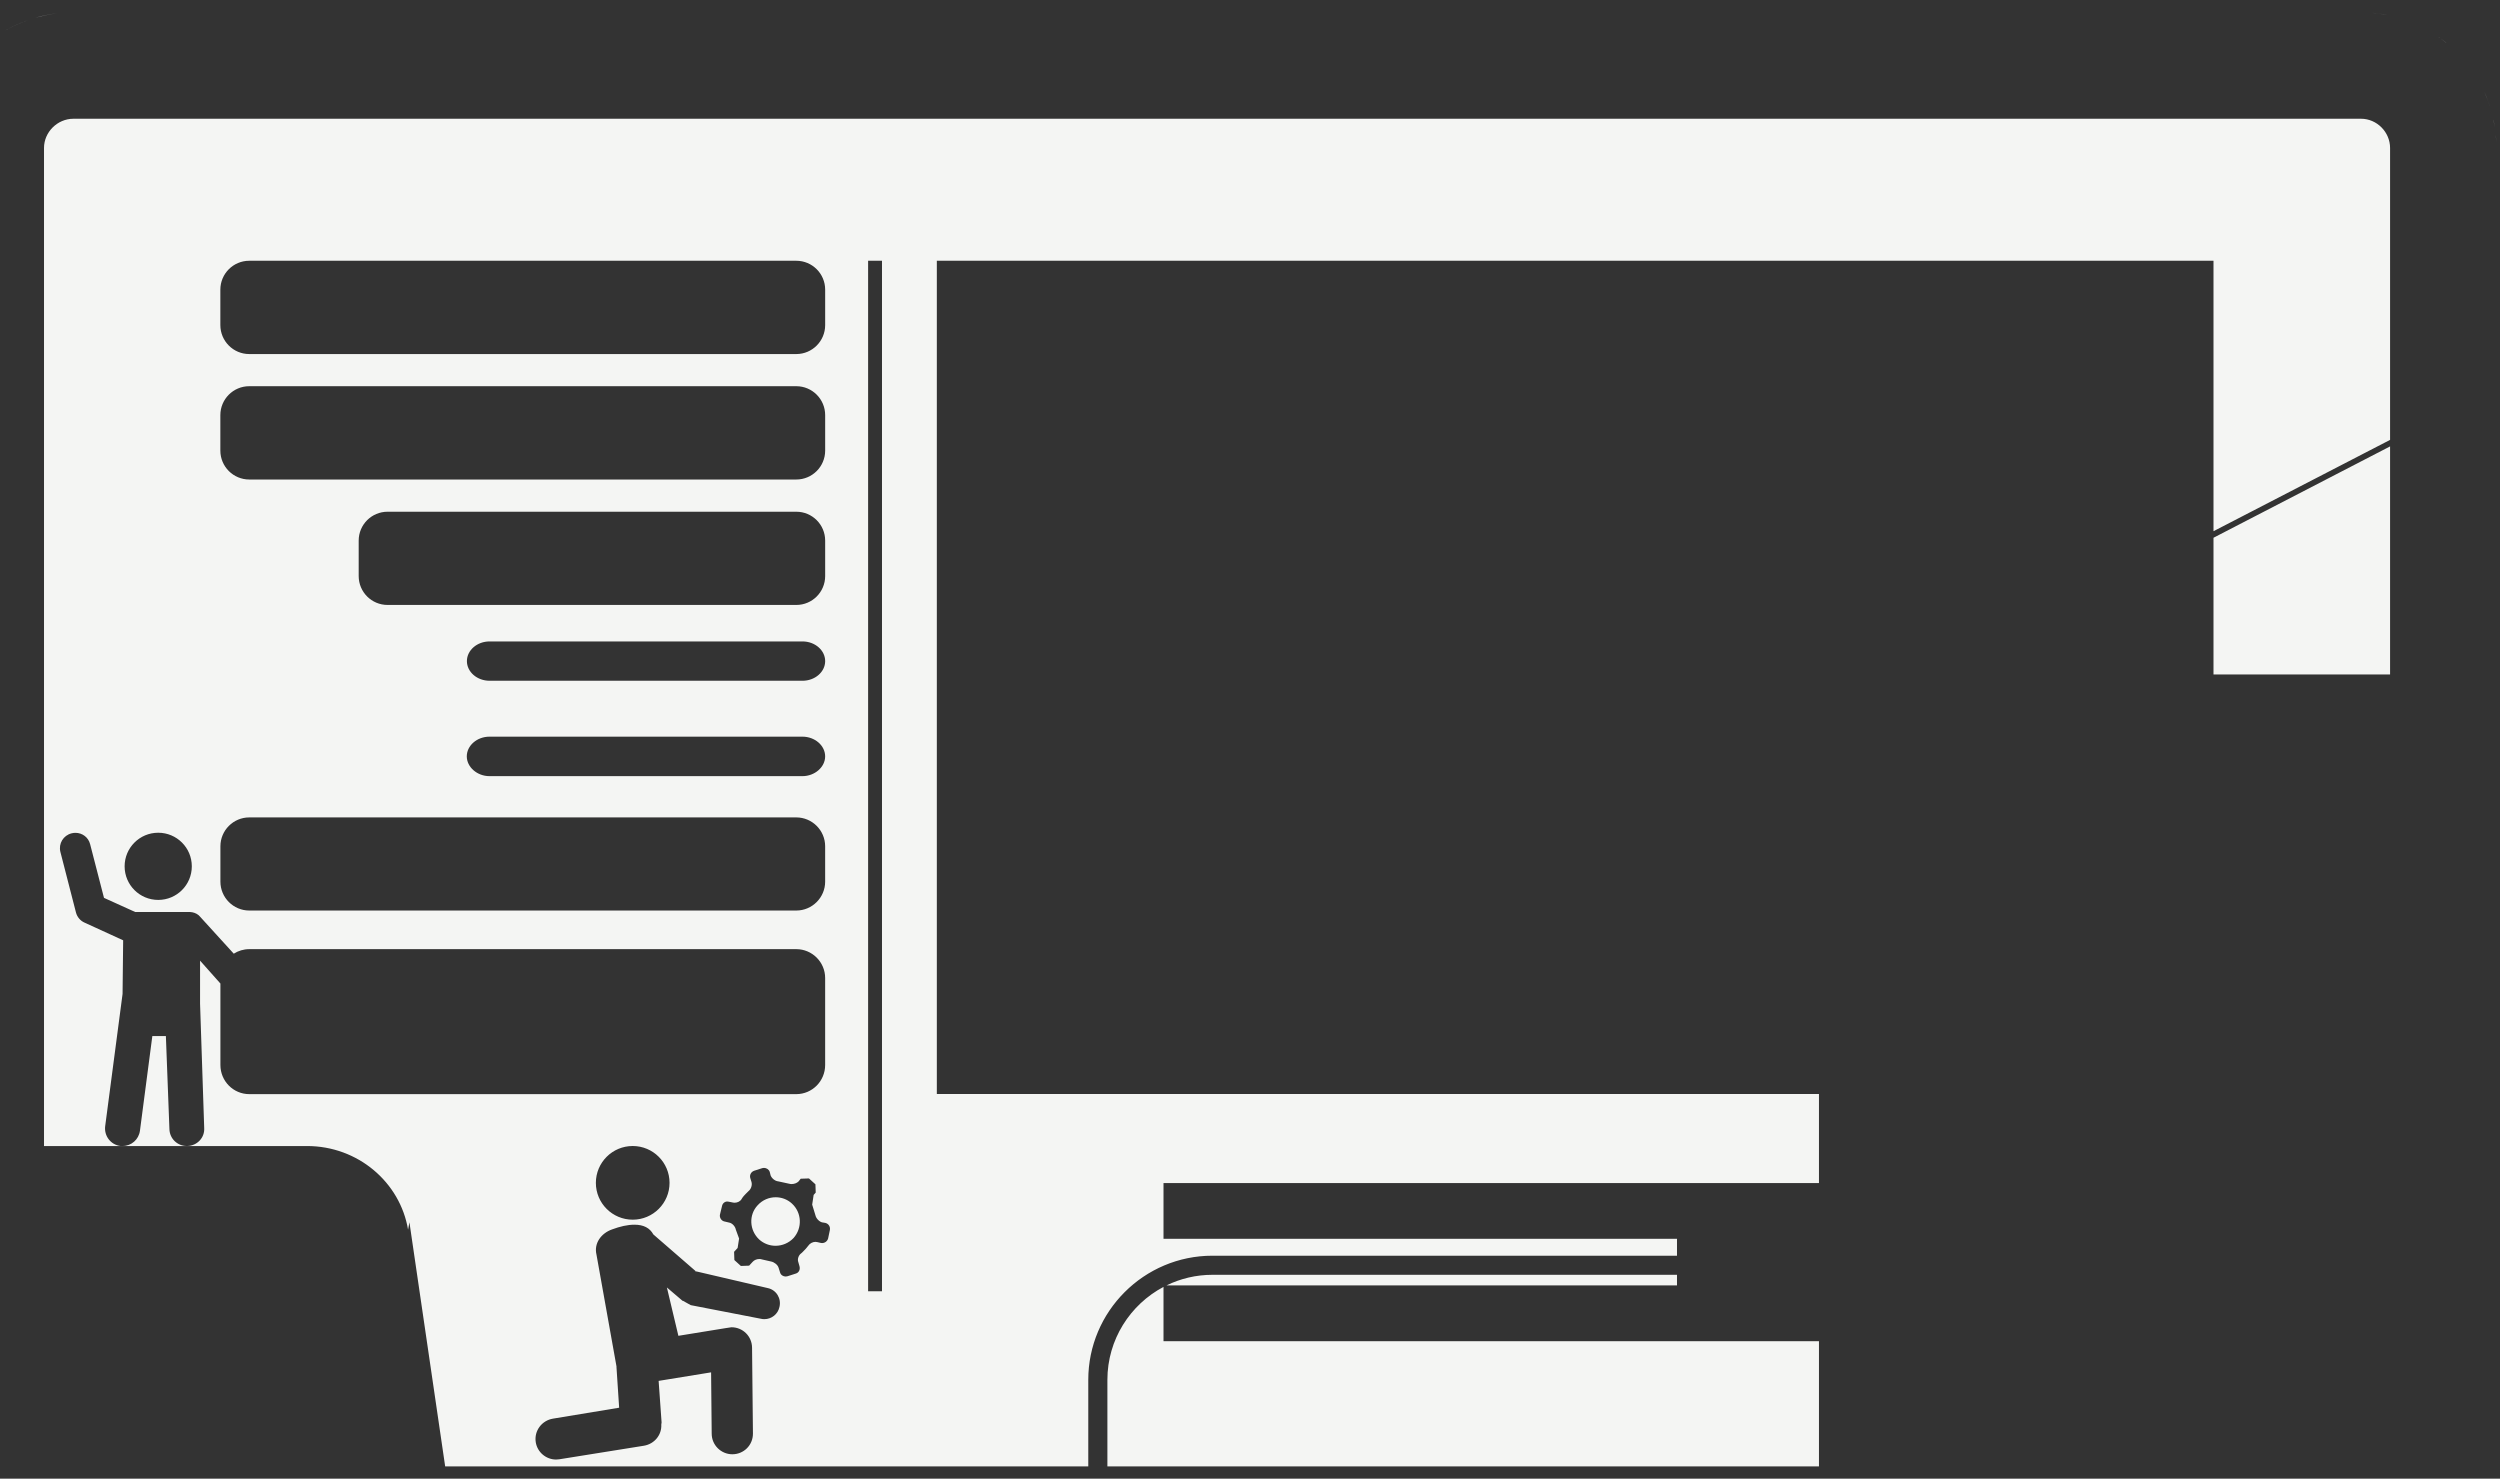 <svg width="164" height="97" viewBox="0 0 164 97" fill="none" xmlns="http://www.w3.org/2000/svg">
<rect x="0" y="0" width="164" height="97" fill="#333333" stroke="none"/>
<path d="M119.324 96.195H72.645V90.518C72.645 87.878 74.139 85.579 76.326 84.421V87.981H119.324V96.195V96.195ZM71.391 96.195H29.203L26.858 80.181L26.769 80.666C26.247 77.554 23.478 75.18 20.141 75.18H2.887V9.706C2.887 8.668 3.763 7.79 4.817 7.79H154.885C155.926 7.79 156.789 8.668 156.789 9.706V28.856L145.205 34.847V17.106H61.456V71.767H119.324V77.608H76.326V81.264H110.014C110.013 81.292 110.011 81.32 110.011 81.347V82.374H79.537C75.045 82.374 71.391 86.028 71.391 90.518V96.195V96.195ZM41.621 80.34C41.157 80.34 40.674 80.456 40.152 80.649C39.437 80.901 38.954 81.558 39.127 82.293L40.442 89.639V89.697L40.616 92.346L36.285 93.061C35.551 93.177 35.028 93.854 35.145 94.608C35.25 95.271 35.828 95.746 36.48 95.746C36.55 95.746 36.62 95.74 36.691 95.729L42.24 94.84C42.936 94.724 43.419 94.124 43.381 93.448L43.4 93.312L43.206 90.586L46.648 90.026L46.687 94.047C46.687 94.801 47.306 95.4 48.04 95.4C48.794 95.4 49.393 94.801 49.393 94.047L49.335 88.421C49.335 87.667 48.736 87.068 47.982 87.068L47.595 87.126L44.502 87.629L43.748 84.458L44.792 85.347V85.328L45.314 85.618L49.896 86.507C49.978 86.526 50.059 86.537 50.14 86.537C50.611 86.537 51.034 86.213 51.133 85.734C51.269 85.173 50.92 84.612 50.36 84.497L45.72 83.414L45.604 83.395L45.623 83.375L42.859 80.978C42.626 80.553 42.221 80.34 41.621 80.34V80.34ZM56.948 17.106V84.707H57.859V17.106H56.948ZM49.813 82.591C49.875 82.591 49.936 82.6 49.992 82.621L50.592 82.757C50.785 82.795 51.018 82.969 51.075 83.163L51.172 83.472C51.219 83.644 51.379 83.74 51.541 83.74C51.58 83.74 51.618 83.734 51.655 83.723L52.197 83.549C52.409 83.491 52.506 83.279 52.447 83.066L52.37 82.795C52.293 82.602 52.39 82.331 52.564 82.215C52.564 82.215 52.66 82.138 52.854 81.925L53.028 81.713C53.124 81.569 53.31 81.466 53.492 81.466C53.531 81.466 53.57 81.47 53.608 81.481L53.859 81.539C53.884 81.543 53.908 81.545 53.932 81.545C54.115 81.545 54.272 81.421 54.323 81.249L54.44 80.688C54.478 80.475 54.361 80.282 54.149 80.224L53.917 80.185C53.724 80.127 53.531 79.915 53.492 79.721L53.279 79.025L53.375 78.387L53.511 78.233L53.492 77.691L53.067 77.305L52.525 77.324L52.39 77.498C52.275 77.614 52.095 77.674 51.931 77.674C51.875 77.674 51.821 77.668 51.771 77.653L51.056 77.498C50.843 77.479 50.631 77.305 50.554 77.111L50.495 76.879C50.447 76.72 50.281 76.613 50.117 76.613C50.081 76.613 50.046 76.617 50.011 76.628L49.47 76.802C49.258 76.879 49.161 77.092 49.219 77.285L49.297 77.537C49.355 77.73 49.277 78.001 49.104 78.136L48.91 78.329C48.717 78.523 48.659 78.639 48.659 78.639C48.576 78.804 48.38 78.899 48.192 78.899C48.16 78.899 48.129 78.896 48.097 78.89L47.808 78.832C47.774 78.823 47.742 78.819 47.71 78.819C47.539 78.819 47.396 78.944 47.363 79.122L47.228 79.683C47.19 79.876 47.325 80.089 47.518 80.127L47.847 80.205C48.04 80.243 48.233 80.456 48.272 80.669L48.484 81.249L48.388 81.867L48.156 82.119L48.175 82.66L48.601 83.047L49.142 83.027L49.374 82.776C49.473 82.662 49.645 82.591 49.813 82.591V82.591ZM41.506 75.178C40.171 75.178 39.089 76.261 39.089 77.595C39.089 78.929 40.171 80.011 41.506 80.011C42.84 80.011 43.922 78.929 43.922 77.595C43.922 76.261 42.84 75.178 41.506 75.178ZM9.993 67.967H10.882L11.114 74.076C11.133 74.695 11.636 75.178 12.254 75.178H12.293C12.931 75.159 13.434 74.637 13.396 73.999L13.124 65.84V63.018L14.459 64.519V69.862C14.459 70.925 15.309 71.775 16.353 71.775H52.235C53.279 71.775 54.13 70.925 54.13 69.862V64.158C54.13 63.114 53.279 62.264 52.235 62.264H16.353C15.979 62.264 15.63 62.373 15.335 62.562L13.144 60.156C13.009 59.982 12.815 59.886 12.622 59.847L12.467 59.828H8.871L6.822 58.9L5.913 55.381C5.799 54.926 5.398 54.634 4.951 54.634C4.867 54.634 4.781 54.644 4.696 54.666C4.154 54.801 3.826 55.343 3.961 55.884L4.985 59.866C5.062 60.156 5.276 60.408 5.546 60.524L8.079 61.684L8.04 65.202L6.899 73.883C6.822 74.521 7.267 75.101 7.904 75.178H8.04C8.62 75.178 9.103 74.753 9.181 74.173L9.993 67.967V67.967ZM16.353 53.622C15.309 53.622 14.459 54.472 14.459 55.516V57.836C14.459 58.88 15.309 59.731 16.353 59.731H52.235C53.279 59.731 54.13 58.88 54.13 57.836V55.516C54.13 54.472 53.279 53.622 52.235 53.622H16.353V53.622ZM10.379 54.627C9.161 54.627 8.175 55.613 8.175 56.831C8.175 58.049 9.161 59.035 10.379 59.035C11.597 59.035 12.583 58.049 12.583 56.831C12.583 55.613 11.597 54.627 10.379 54.627ZM32.109 48.325C31.298 48.325 30.621 48.905 30.621 49.62C30.621 50.316 31.298 50.915 32.109 50.915H52.641C53.453 50.915 54.13 50.316 54.13 49.62C54.13 48.905 53.453 48.325 52.641 48.325H32.109ZM32.116 42.078C31.297 42.078 30.629 42.66 30.629 43.369C30.629 44.078 31.297 44.658 32.116 44.658H52.645C53.463 44.658 54.131 44.078 54.131 43.369C54.131 42.66 53.463 42.078 52.645 42.078H32.116ZM25.427 33.569C24.379 33.569 23.53 34.416 23.53 35.464V37.788C23.53 38.839 24.379 39.685 25.427 39.685H52.236C53.283 39.685 54.131 38.839 54.131 37.788V35.464C54.131 34.416 53.283 33.569 52.236 33.569H25.427ZM16.351 25.335C15.304 25.335 14.455 26.186 14.455 27.232V29.559C14.455 30.607 15.304 31.456 16.351 31.456H52.236C53.283 31.456 54.131 30.607 54.131 29.559V27.232C54.131 26.186 53.283 25.335 52.236 25.335H16.351ZM16.351 17.106C15.304 17.106 14.455 17.955 14.455 19.001V21.325C14.455 22.375 15.304 23.226 16.351 23.226H52.236C53.283 23.226 54.131 22.375 54.131 21.325V19.001C54.131 17.955 53.283 17.106 52.236 17.106H16.351ZM110.011 84.32H76.528C77.438 83.876 78.459 83.627 79.537 83.627H110.011V84.32V84.32ZM50.876 81.723C50.492 81.723 50.107 81.588 49.799 81.307C49.161 80.707 49.104 79.702 49.703 79.064C50.021 78.714 50.454 78.54 50.886 78.54C51.266 78.54 51.646 78.675 51.945 78.948C52.603 79.547 52.641 80.553 52.061 81.21C51.743 81.549 51.309 81.723 50.876 81.723ZM156.789 44.245H145.205V35.277L156.789 29.284V44.245ZM163.756 9.319L163.733 8.993L163.723 8.851L163.735 8.986L163.756 9.319V9.319ZM163.661 8.35C163.637 8.213 163.611 8.073 163.582 7.94C163.577 7.906 163.572 7.874 163.566 7.839C163.573 7.871 163.579 7.904 163.586 7.936C163.614 8.073 163.639 8.211 163.661 8.35ZM163.325 6.943C163.323 6.937 163.321 6.931 163.318 6.924L163.205 6.6L163.08 6.284C163.047 6.202 163.012 6.121 162.976 6.037C163.014 6.119 163.05 6.202 163.084 6.284L163.207 6.604L163.322 6.931C163.322 6.935 163.324 6.939 163.325 6.943ZM161.216 3.481C161.215 3.481 161.214 3.479 161.213 3.479C161.213 3.479 161.213 3.479 161.212 3.476C161.213 3.479 161.215 3.479 161.215 3.481C161.215 3.481 161.215 3.481 161.216 3.481ZM160.828 3.109C160.757 3.047 160.685 2.985 160.614 2.922C160.686 2.985 160.758 3.047 160.828 3.109ZM160.469 2.802H160.462C160.3 2.669 160.133 2.542 159.961 2.422C160.135 2.542 160.304 2.669 160.469 2.802V2.802ZM0.322 2.018C0.774 1.754 1.251 1.528 1.75 1.348L1.843 1.315L1.746 1.35C1.249 1.532 0.773 1.756 0.322 2.018V2.018ZM2.325 1.163C2.55 1.096 2.775 1.038 3.007 0.995C3.256 0.942 3.51 0.901 3.768 0.871C3.511 0.903 3.258 0.944 3.012 0.998C2.78 1.049 2.554 1.101 2.325 1.163V1.163ZM156.608 0.987C156.417 0.955 156.225 0.916 156.026 0.886C155.884 0.869 155.739 0.854 155.595 0.841C155.661 0.847 155.726 0.854 155.792 0.86C155.87 0.869 155.949 0.877 156.027 0.886C156.141 0.901 156.254 0.92 156.365 0.942C156.428 0.952 156.488 0.963 156.549 0.976C156.569 0.98 156.589 0.982 156.608 0.987" fill="#F4F5F3"/>
</svg>
